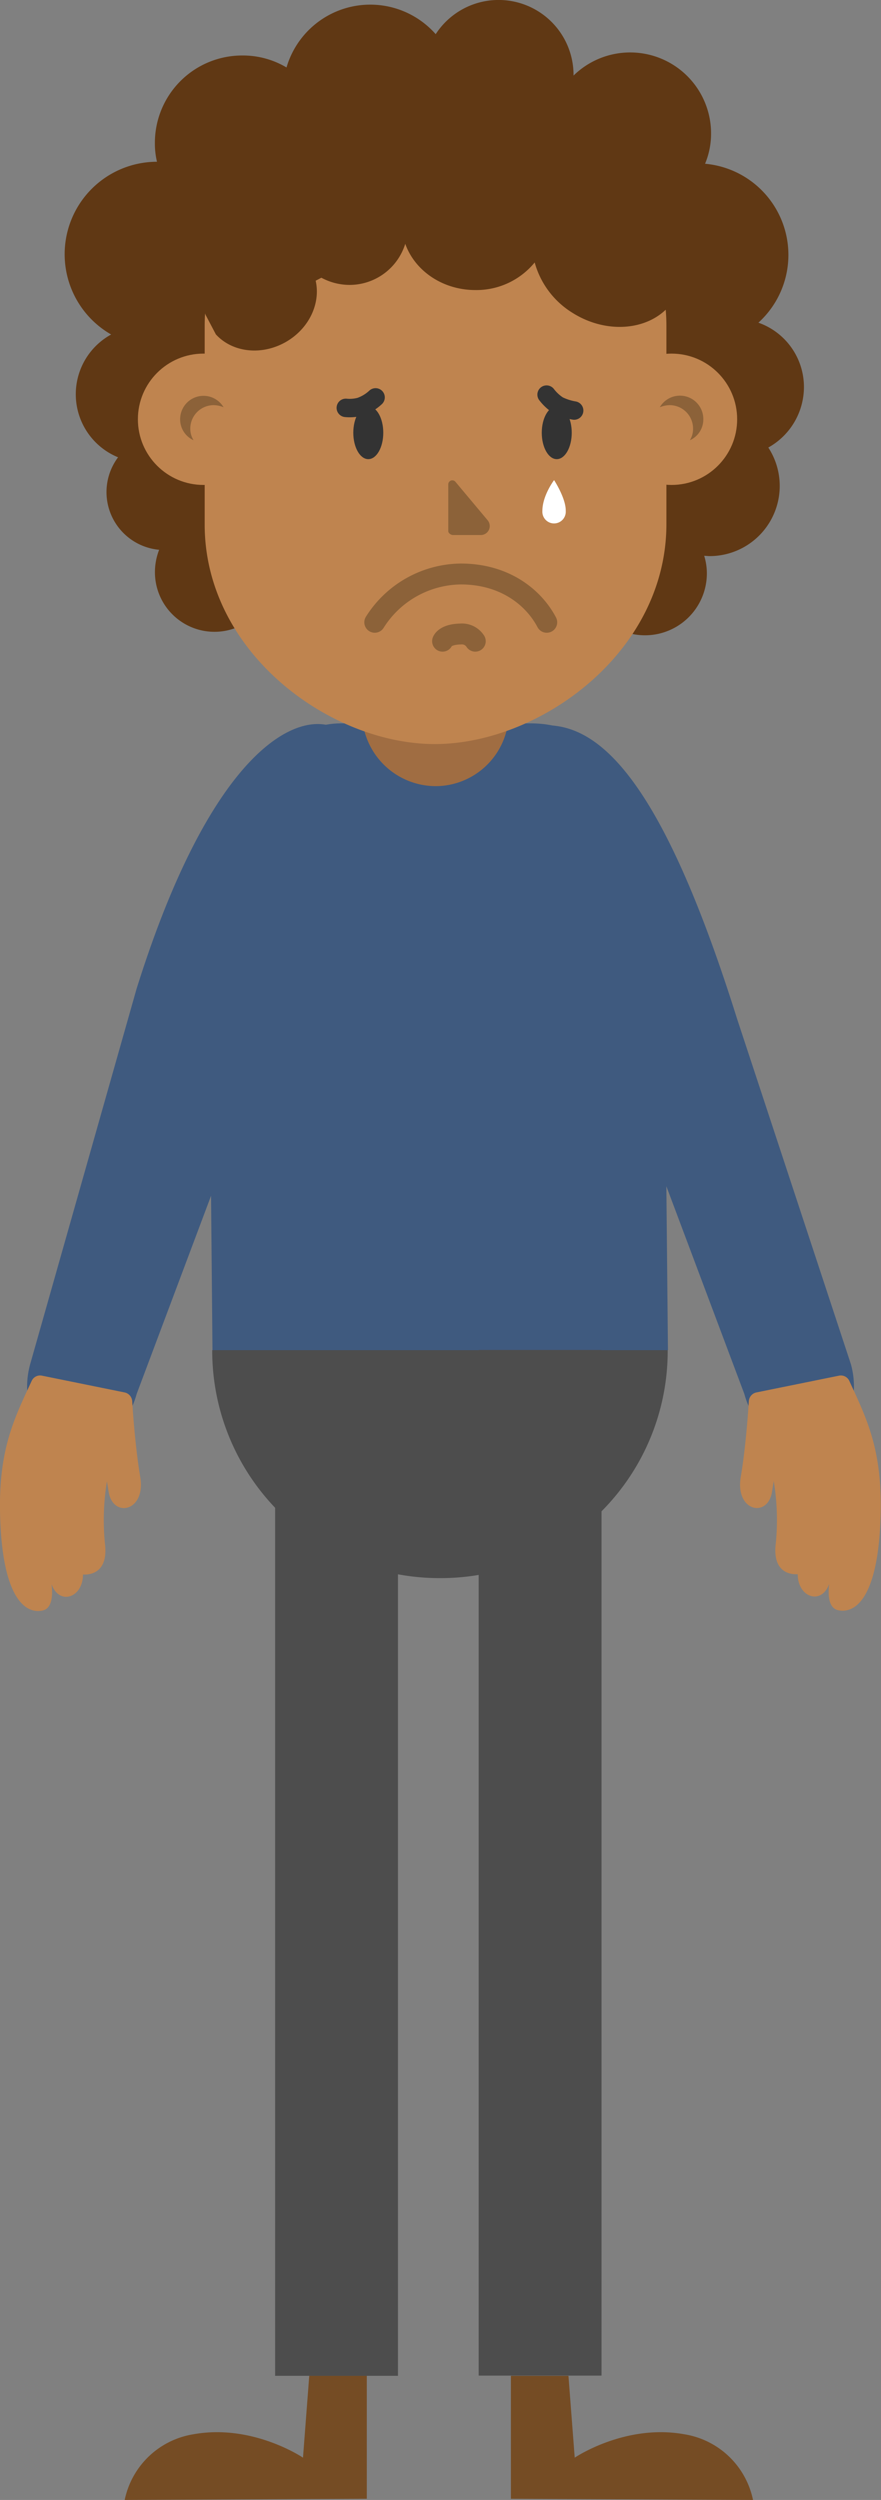 <svg xmlns="http://www.w3.org/2000/svg" viewBox="0 0 171.61 486.54"><rect x="0" y="0" width="171.61" height="486.54" fill="#808080" stroke="none"/><defs><style>.cls-1{fill:#3f5a7f;}.cls-2{fill:#4d4d4d;}.cls-3{fill:#a06d42;}.cls-4{fill:#754c24;}.cls-5{fill:#bf844f;}.cls-6{fill:#603814;}.cls-7{fill:#8c6239;}.cls-8{fill:#333;}.cls-10,.cls-9{fill:none;stroke-linecap:round;stroke-miterlimit:10;}.cls-9{stroke:#8c6239;stroke-width:4.07px;}.cls-10{stroke:#333;stroke-width:3.59px;}.cls-11{fill:#fff;}</style></defs><title>FailedTest</title><g id="Layer_2" data-name="Layer 2"><g id="Layer_1-2" data-name="Layer 1"><path class="cls-1" d="M130.11,262.77H41.39l-.82-88.72c0-10.21,10.27-33.27,25.8-33.27h37.06c17.51,0,25.8,20.95,25.8,31.11Z"/><path class="cls-2" d="M86.1,307.13h-.76a44.25,44.25,0,0,1-44-44.25v-.11h88.72v.11A44.2,44.2,0,0,1,86.1,307.13Z"/><path class="cls-3" d="M99.11,138.74A14.3,14.3,0,0,1,84.93,153h-.12a14.4,14.4,0,0,1-14.3-14.3V126.19h28.6Z"/><path class="cls-1" d="M12.26,280.8l1.11.29c5.43,1.52,11.38-2.86,13.25-9.8l42.9-114.17c1.93-6.88,1.11-14.12-4.32-15.64l-1.11-.29c-7.88-2.1-23.58,6.94-37.47,51.19L5.84,265.63C4,272.51,6.84,279.28,12.26,280.8Z"/><path class="cls-4" d="M71.45,462.38v23.93l-47.16.23a16.29,16.29,0,0,1,13.36-12.78c11.56-2.1,21.37,4.55,21.37,4.55l1.22-15.93Z"/><rect class="cls-2" x="53.59" y="262.77" width="23.93" height="199.61"/><path class="cls-4" d="M99.52,462.38v23.93l47.16.23a16.29,16.29,0,0,0-13.36-12.78c-11.56-2.1-21.37,4.55-21.37,4.55l-1.22-15.93Z"/><rect class="cls-2" x="93.24" y="262.73" width="23.93" height="199.61"/><path class="cls-5" d="M27.32,287.46c-.87-5.14-1.4-11.91-1.57-14.77A1.86,1.86,0,0,0,24.29,271L8.18,267.73a1.8,1.8,0,0,0-2,1C2.81,276-.17,281.85,0,294c.29,17.4,5.13,20.14,8.29,19.44,1.92-.41,2-3.09,1.75-5.14,1.46,4.2,6.12,2.69,6.12-1.87.82.06,5.08.12,4.27-6.12a46.47,46.47,0,0,1,.4-12c.12.7.24,1.4.35,2.16C22.13,295.51,28.43,294.11,27.32,287.46Z"/><path class="cls-1" d="M159.35,280.8l-1.11.29c-5.43,1.52-11.38-2.86-13.25-9.8l-42.9-114.17c-1.93-6.88-1.11-14.12,4.32-15.64l1.11-.29c10.5.82,22.18,12.9,36.07,57.14l22.18,67.24C167.64,272.51,164.78,279.28,159.35,280.8Z"/><path class="cls-5" d="M144.29,287.46c.88-5.14,1.4-11.91,1.58-14.77a1.84,1.84,0,0,1,1.45-1.69l16.11-3.27a1.81,1.81,0,0,1,2,1c3.32,7.24,6.3,13.07,6.13,25.21-.3,17.4-5.14,20.14-8.29,19.44-1.93-.41-2-3.09-1.75-5.14-1.46,4.2-6.13,2.69-6.13-1.87-.82.06-5.08.12-4.26-6.12a46.48,46.48,0,0,0-.41-12c-.12.7-.24,1.4-.35,2.16C149.48,295.51,143.18,294.11,144.29,287.46Z"/><path class="cls-6" d="M156.6,75.35a13.27,13.27,0,0,0-8.87-12.55,17.81,17.81,0,0,0-10.39-30.93,15.19,15.19,0,0,0,1.17-5.9,15.76,15.76,0,0,0-26.79-11.26v-.12A14.6,14.6,0,0,0,84.87,6.65a17,17,0,0,0-29.06,6.48,16.63,16.63,0,0,0-8.64-2.33,17,17,0,0,0-17,17,15.21,15.21,0,0,0,.41,3.68,18,18,0,0,0-8.93,33.62A13.26,13.26,0,0,0,23,89a11.28,11.28,0,0,0,8,18,12,12,0,0,0-.82,4.32A11.6,11.6,0,0,0,52,116.85a54.73,54.73,0,0,0,62.69-.23,12.05,12.05,0,0,0,23-5,11.5,11.5,0,0,0-.52-3.45c.35,0,.7.06,1.05.06a13.66,13.66,0,0,0,11.44-21.13A13.5,13.5,0,0,0,156.6,75.35Z"/><path class="cls-5" d="M84.7,144.81c-20.37,0-44.83-17.8-44.83-42.73V63.44A36.44,36.44,0,0,1,76.29,27h17.1a36.43,36.43,0,0,1,36.42,36.42v38.64C129.76,127.06,105.07,144.81,84.7,144.81Z"/><path class="cls-6" d="M132.21,47.74v-5A17.74,17.74,0,0,0,114.46,25H57.79A17.73,17.73,0,0,0,40.05,42.78v13.6a7,7,0,0,0,0,4.9l2,3.8c3.21,3.5,8.87,4.2,13.66,1.46,4.55-2.63,6.77-7.53,5.78-11.91l1.11-.58a11.64,11.64,0,0,0,5.48,1.4,11.37,11.37,0,0,0,10.86-8c1.87,5.26,7.29,9,13.66,9a14.67,14.67,0,0,0,11.55-5.37,16.73,16.73,0,0,0,7.36,9.8c7.12,4.5,16,3.33,19.78-2.56A12.5,12.5,0,0,0,132.21,47.74Z"/><circle class="cls-5" cx="39.64" cy="81.6" r="12.78"/><path class="cls-7" d="M37.07,83.41a4.56,4.56,0,0,1,4.55-4.56,5.24,5.24,0,0,1,1.93.41,4.55,4.55,0,0,0-8.46,2.34,4.44,4.44,0,0,0,2.62,4.08A4.14,4.14,0,0,1,37.07,83.41Z"/><circle class="cls-5" cx="130.81" cy="81.6" r="12.78"/><path class="cls-7" d="M135,83.41a4.56,4.56,0,0,0-4.55-4.56,5.24,5.24,0,0,0-1.93.41A4.55,4.55,0,0,1,137,81.6a4.44,4.44,0,0,1-2.62,4.08A4.14,4.14,0,0,0,135,83.41Z"/><ellipse class="cls-8" cx="71.74" cy="84.22" rx="2.92" ry="5.14"/><ellipse class="cls-8" cx="108.45" cy="84.22" rx="2.92" ry="5.14"/><path class="cls-7" d="M87.32,94.2v9.17c0,.41.53.76.94.76h5.43A1.75,1.75,0,0,0,95,101.27l-6.31-7.53A.79.79,0,0,0,87.32,94.2Z"/><path class="cls-9" d="M73,121.11a20.07,20.07,0,0,1,16.75-9.4h0c8.75,0,14.3,4.73,16.75,9.4"/><path class="cls-10" d="M67.36,79.38a7.86,7.86,0,0,0,2.8-.23,8.47,8.47,0,0,0,3-1.81"/><path class="cls-10" d="M111.84,79.9a11.3,11.3,0,0,1-3.1-1,9.08,9.08,0,0,1-2.27-2.1"/><path class="cls-11" d="M107.93,93.44s-2.28,3-2.28,6a2.28,2.28,0,1,0,4.55,0C110.26,97,107.93,93.44,107.93,93.44Z"/><path class="cls-9" d="M86.21,124.79s.41-1.34,3.51-1.4a3.08,3.08,0,0,1,2.86,1.4"/></g></g></svg>
